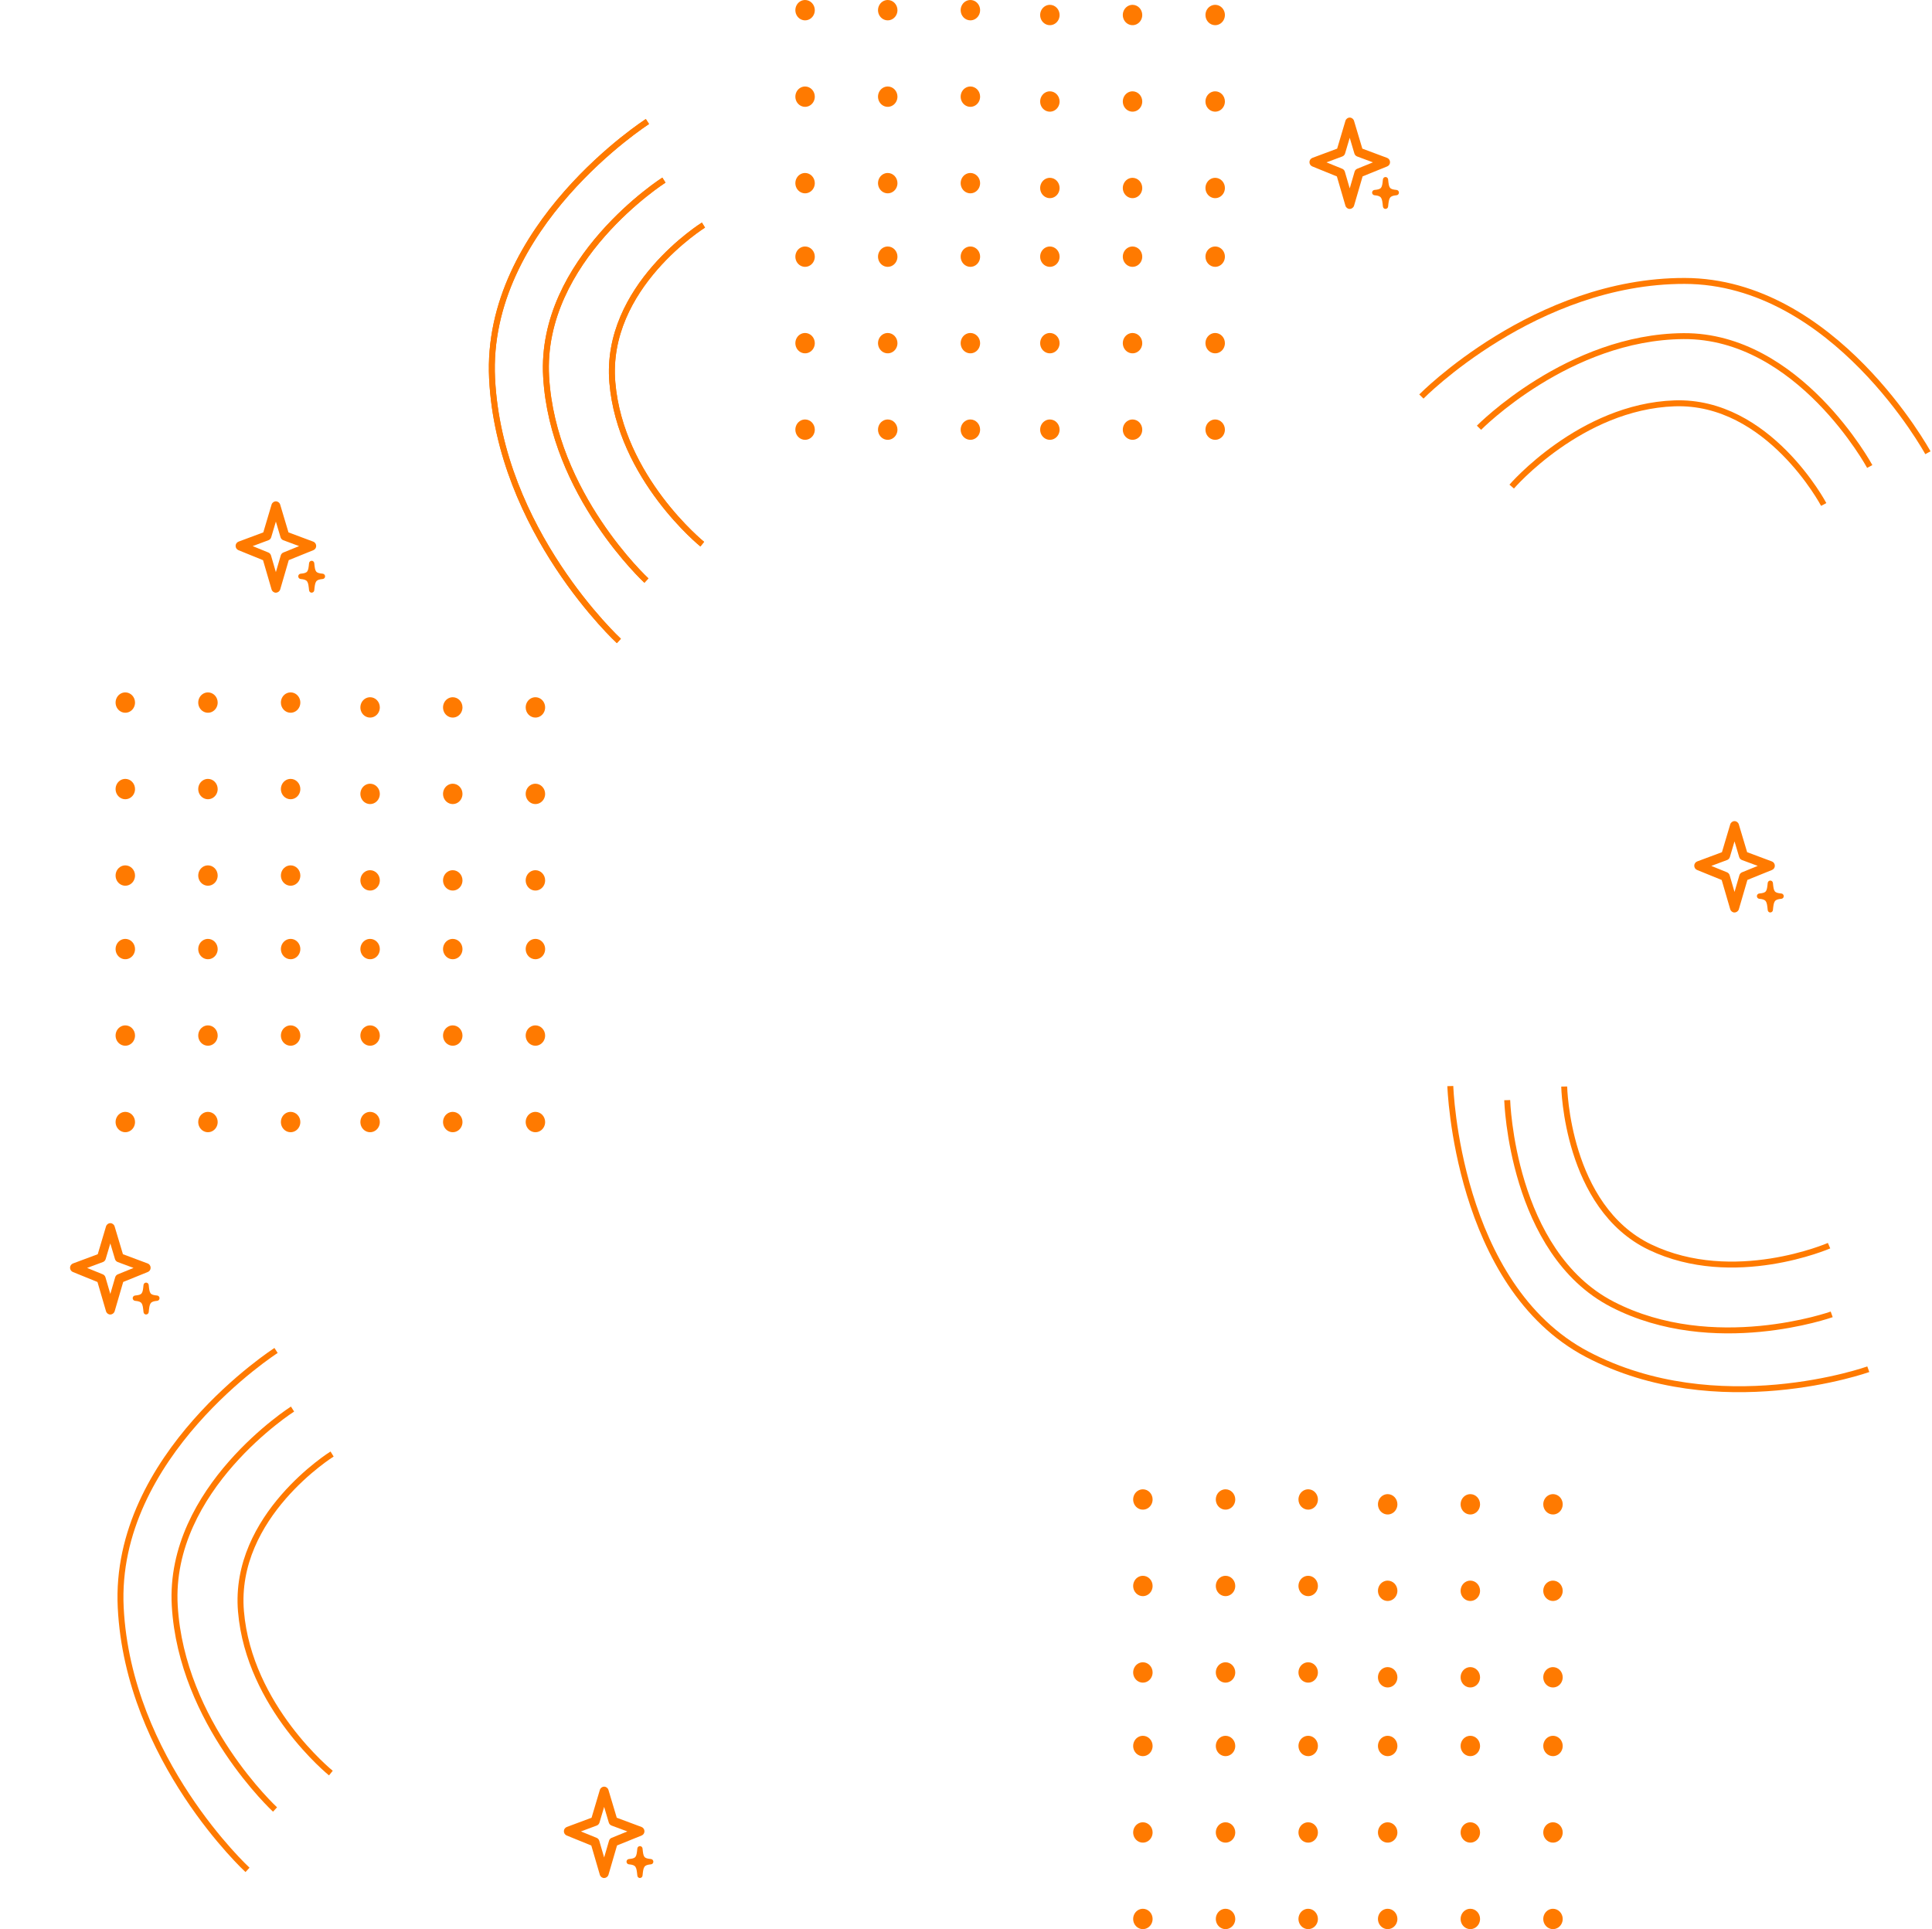 <svg width="651" height="650" viewBox="0 0 651 650" fill="none" xmlns="http://www.w3.org/2000/svg">
<path d="M274.553 3.428C274.553 4.107 274.361 4.769 274.001 5.333C273.641 5.897 273.129 6.336 272.531 6.596C271.932 6.855 271.273 6.923 270.638 6.791C270.002 6.659 269.418 6.332 268.96 5.853C268.502 5.373 268.19 4.762 268.063 4.097C267.937 3.432 268.002 2.743 268.25 2.116C268.498 1.49 268.918 0.955 269.456 0.578C269.995 0.201 270.629 1.84757e-06 271.277 1.84757e-06C272.146 1.84757e-06 272.979 0.361 273.594 1.004C274.208 1.647 274.553 2.519 274.553 3.428ZM299.127 1.84757e-06C298.479 1.84757e-06 297.846 0.201 297.307 0.578C296.768 0.955 296.348 1.49 296.1 2.116C295.852 2.743 295.787 3.432 295.914 4.097C296.04 4.762 296.352 5.373 296.81 5.853C297.268 6.332 297.852 6.659 298.488 6.791C299.123 6.923 299.782 6.855 300.381 6.596C300.98 6.336 301.491 5.897 301.851 5.333C302.211 4.769 302.404 4.107 302.404 3.428C302.404 2.519 302.058 1.647 301.444 1.004C300.829 0.361 299.996 1.84757e-06 299.127 1.84757e-06ZM326.977 6.857C327.625 6.857 328.259 6.656 328.798 6.279C329.337 5.902 329.757 5.367 330.005 4.74C330.253 4.114 330.317 3.425 330.191 2.76C330.065 2.095 329.752 1.484 329.294 1.004C328.836 0.525 328.252 0.198 327.617 0.066C326.981 -0.066 326.322 0.001 325.724 0.261C325.125 0.52 324.613 0.96 324.253 1.524C323.893 2.087 323.701 2.75 323.701 3.428C323.701 4.338 324.046 5.21 324.661 5.853C325.275 6.496 326.108 6.857 326.977 6.857ZM271.277 29.142C270.629 29.142 269.995 29.343 269.456 29.72C268.918 30.096 268.498 30.632 268.25 31.258C268.002 31.885 267.937 32.574 268.063 33.239C268.19 33.904 268.502 34.515 268.96 34.994C269.418 35.474 270.002 35.8 270.638 35.933C271.273 36.065 271.932 35.997 272.531 35.738C273.129 35.478 273.641 35.039 274.001 34.475C274.361 33.911 274.553 33.248 274.553 32.57C274.553 31.661 274.208 30.789 273.594 30.146C272.979 29.503 272.146 29.142 271.277 29.142ZM299.127 29.142C298.479 29.142 297.846 29.343 297.307 29.72C296.768 30.096 296.348 30.632 296.1 31.258C295.852 31.885 295.787 32.574 295.914 33.239C296.04 33.904 296.352 34.515 296.81 34.994C297.268 35.474 297.852 35.8 298.488 35.933C299.123 36.065 299.782 35.997 300.381 35.738C300.98 35.478 301.491 35.039 301.851 34.475C302.211 33.911 302.404 33.248 302.404 32.57C302.404 31.661 302.058 30.789 301.444 30.146C300.829 29.503 299.996 29.142 299.127 29.142ZM326.977 29.142C326.329 29.142 325.696 29.343 325.157 29.72C324.618 30.096 324.198 30.632 323.95 31.258C323.702 31.885 323.637 32.574 323.764 33.239C323.89 33.904 324.202 34.515 324.661 34.994C325.119 35.474 325.703 35.8 326.338 35.933C326.974 36.065 327.633 35.997 328.231 35.738C328.83 35.478 329.342 35.039 329.702 34.475C330.062 33.911 330.254 33.248 330.254 32.57C330.254 31.661 329.909 30.789 329.294 30.146C328.68 29.503 327.846 29.142 326.977 29.142ZM271.277 58.283C270.629 58.283 269.995 58.484 269.456 58.861C268.918 59.238 268.498 59.773 268.25 60.4C268.002 61.026 267.937 61.716 268.063 62.381C268.19 63.046 268.502 63.657 268.96 64.136C269.418 64.616 270.002 64.942 270.638 65.074C271.273 65.207 271.932 65.139 272.531 64.879C273.129 64.62 273.641 64.18 274.001 63.617C274.361 63.053 274.553 62.39 274.553 61.712C274.553 60.803 274.208 59.931 273.594 59.288C272.979 58.645 272.146 58.283 271.277 58.283ZM299.127 58.283C298.479 58.283 297.846 58.484 297.307 58.861C296.768 59.238 296.348 59.773 296.1 60.4C295.852 61.026 295.787 61.716 295.914 62.381C296.04 63.046 296.352 63.657 296.81 64.136C297.268 64.616 297.852 64.942 298.488 65.074C299.123 65.207 299.782 65.139 300.381 64.879C300.98 64.62 301.491 64.18 301.851 63.617C302.211 63.053 302.404 62.39 302.404 61.712C302.404 60.803 302.058 59.931 301.444 59.288C300.829 58.645 299.996 58.283 299.127 58.283ZM326.977 58.283C326.329 58.283 325.696 58.484 325.157 58.861C324.618 59.238 324.198 59.773 323.95 60.4C323.702 61.026 323.637 61.716 323.764 62.381C323.89 63.046 324.202 63.657 324.661 64.136C325.119 64.616 325.703 64.942 326.338 65.074C326.974 65.207 327.633 65.139 328.231 64.879C328.83 64.62 329.342 64.18 329.702 63.617C330.062 63.053 330.254 62.39 330.254 61.712C330.254 60.803 329.909 59.931 329.294 59.288C328.68 58.645 327.846 58.283 326.977 58.283Z" fill="#FF7A00"/>
<path d="M274.553 86.482C274.553 87.16 274.361 87.823 274.001 88.387C273.641 88.951 273.129 89.39 272.531 89.65C271.932 89.909 271.273 89.977 270.638 89.845C270.002 89.713 269.418 89.386 268.96 88.906C268.502 88.427 268.19 87.816 268.063 87.151C267.937 86.486 268.002 85.797 268.25 85.17C268.498 84.544 268.918 84.008 269.456 83.632C269.995 83.255 270.629 83.054 271.277 83.054C272.146 83.054 272.979 83.415 273.594 84.058C274.208 84.701 274.553 85.573 274.553 86.482ZM299.127 83.054C298.479 83.054 297.846 83.255 297.307 83.632C296.768 84.008 296.348 84.544 296.1 85.17C295.852 85.797 295.787 86.486 295.914 87.151C296.04 87.816 296.352 88.427 296.81 88.906C297.268 89.386 297.852 89.713 298.488 89.845C299.123 89.977 299.782 89.909 300.381 89.65C300.98 89.39 301.491 88.951 301.851 88.387C302.211 87.823 302.404 87.16 302.404 86.482C302.404 85.573 302.058 84.701 301.444 84.058C300.829 83.415 299.996 83.054 299.127 83.054ZM326.977 89.911C327.625 89.911 328.259 89.71 328.798 89.333C329.337 88.956 329.757 88.421 330.005 87.794C330.253 87.168 330.317 86.478 330.191 85.813C330.065 85.148 329.752 84.537 329.294 84.058C328.836 83.579 328.252 83.252 327.617 83.12C326.981 82.987 326.322 83.055 325.724 83.315C325.125 83.574 324.613 84.014 324.253 84.578C323.893 85.141 323.701 85.804 323.701 86.482C323.701 87.391 324.046 88.264 324.661 88.906C325.275 89.549 326.108 89.911 326.977 89.911ZM271.277 112.196C270.629 112.196 269.995 112.397 269.456 112.773C268.918 113.15 268.498 113.685 268.25 114.312C268.002 114.938 267.937 115.628 268.063 116.293C268.19 116.958 268.502 117.569 268.96 118.048C269.418 118.528 270.002 118.854 270.638 118.987C271.273 119.119 271.932 119.051 272.531 118.791C273.129 118.532 273.641 118.093 274.001 117.529C274.361 116.965 274.553 116.302 274.553 115.624C274.553 114.715 274.208 113.843 273.594 113.2C272.979 112.557 272.146 112.196 271.277 112.196ZM299.127 112.196C298.479 112.196 297.846 112.397 297.307 112.773C296.768 113.15 296.348 113.685 296.1 114.312C295.852 114.938 295.787 115.628 295.914 116.293C296.04 116.958 296.352 117.569 296.81 118.048C297.268 118.528 297.852 118.854 298.488 118.987C299.123 119.119 299.782 119.051 300.381 118.791C300.98 118.532 301.491 118.093 301.851 117.529C302.211 116.965 302.404 116.302 302.404 115.624C302.404 114.715 302.058 113.843 301.444 113.2C300.829 112.557 299.996 112.196 299.127 112.196ZM326.977 112.196C326.329 112.196 325.696 112.397 325.157 112.773C324.618 113.15 324.198 113.685 323.95 114.312C323.702 114.938 323.637 115.628 323.764 116.293C323.89 116.958 324.202 117.569 324.661 118.048C325.119 118.528 325.703 118.854 326.338 118.987C326.974 119.119 327.633 119.051 328.231 118.791C328.83 118.532 329.342 118.093 329.702 117.529C330.062 116.965 330.254 116.302 330.254 115.624C330.254 114.715 329.909 113.843 329.294 113.2C328.68 112.557 327.846 112.196 326.977 112.196ZM271.277 141.337C270.629 141.337 269.995 141.538 269.456 141.915C268.918 142.292 268.498 142.827 268.25 143.454C268.002 144.08 267.937 144.769 268.063 145.435C268.19 146.1 268.502 146.71 268.96 147.19C269.418 147.669 270.002 147.996 270.638 148.128C271.273 148.261 271.932 148.193 272.531 147.933C273.129 147.674 273.641 147.234 274.001 146.67C274.361 146.107 274.553 145.444 274.553 144.766C274.553 143.856 274.208 142.984 273.594 142.341C272.979 141.698 272.146 141.337 271.277 141.337ZM299.127 141.337C298.479 141.337 297.846 141.538 297.307 141.915C296.768 142.292 296.348 142.827 296.1 143.454C295.852 144.08 295.787 144.769 295.914 145.435C296.04 146.1 296.352 146.71 296.81 147.19C297.268 147.669 297.852 147.996 298.488 148.128C299.123 148.261 299.782 148.193 300.381 147.933C300.98 147.674 301.491 147.234 301.851 146.67C302.211 146.107 302.404 145.444 302.404 144.766C302.404 143.856 302.058 142.984 301.444 142.341C300.829 141.698 299.996 141.337 299.127 141.337ZM326.977 141.337C326.329 141.337 325.696 141.538 325.157 141.915C324.618 142.292 324.198 142.827 323.95 143.454C323.702 144.08 323.637 144.769 323.764 145.435C323.89 146.1 324.202 146.71 324.661 147.19C325.119 147.669 325.703 147.996 326.338 148.128C326.974 148.261 327.633 148.193 328.231 147.933C328.83 147.674 329.342 147.234 329.702 146.67C330.062 146.107 330.254 145.444 330.254 144.766C330.254 143.856 329.909 142.984 329.294 142.341C328.68 141.698 327.846 141.337 326.977 141.337Z" fill="#FF7A00"/>
<path d="M357.039 5.057C357.039 5.735 356.847 6.398 356.487 6.962C356.127 7.525 355.615 7.965 355.017 8.224C354.418 8.484 353.759 8.552 353.124 8.419C352.488 8.287 351.904 7.961 351.446 7.481C350.988 7.002 350.676 6.391 350.549 5.726C350.423 5.061 350.488 4.371 350.736 3.745C350.984 3.118 351.404 2.583 351.943 2.206C352.481 1.829 353.115 1.628 353.763 1.628C354.632 1.628 355.465 1.99 356.08 2.633C356.694 3.276 357.039 4.148 357.039 5.057ZM381.613 1.628C380.965 1.628 380.332 1.829 379.793 2.206C379.254 2.583 378.834 3.118 378.586 3.745C378.338 4.371 378.273 5.061 378.4 5.726C378.526 6.391 378.838 7.002 379.296 7.481C379.755 7.961 380.338 8.287 380.974 8.419C381.61 8.552 382.268 8.484 382.867 8.224C383.466 7.965 383.978 7.525 384.338 6.962C384.698 6.398 384.89 5.735 384.89 5.057C384.89 4.148 384.545 3.276 383.93 2.633C383.316 1.99 382.482 1.628 381.613 1.628ZM409.464 8.485C410.112 8.485 410.745 8.284 411.284 7.907C411.823 7.531 412.243 6.995 412.491 6.369C412.739 5.742 412.804 5.053 412.677 4.388C412.551 3.723 412.239 3.112 411.78 2.633C411.322 2.153 410.738 1.827 410.103 1.694C409.467 1.562 408.808 1.63 408.21 1.889C407.611 2.149 407.099 2.588 406.739 3.152C406.379 3.716 406.187 4.379 406.187 5.057C406.187 5.966 406.532 6.838 407.147 7.481C407.761 8.124 408.595 8.485 409.464 8.485ZM353.763 30.77C353.115 30.77 352.481 30.971 351.943 31.348C351.404 31.725 350.984 32.26 350.736 32.886C350.488 33.513 350.423 34.202 350.549 34.867C350.676 35.532 350.988 36.143 351.446 36.623C351.904 37.102 352.488 37.429 353.124 37.561C353.759 37.693 354.418 37.626 355.017 37.366C355.615 37.106 356.127 36.667 356.487 36.103C356.847 35.539 357.039 34.877 357.039 34.199C357.039 33.289 356.694 32.417 356.08 31.774C355.465 31.131 354.632 30.77 353.763 30.77ZM381.613 30.77C380.965 30.77 380.332 30.971 379.793 31.348C379.254 31.725 378.834 32.26 378.586 32.886C378.338 33.513 378.273 34.202 378.4 34.867C378.526 35.532 378.838 36.143 379.296 36.623C379.755 37.102 380.338 37.429 380.974 37.561C381.61 37.693 382.268 37.626 382.867 37.366C383.466 37.106 383.978 36.667 384.338 36.103C384.698 35.539 384.89 34.877 384.89 34.199C384.89 33.289 384.545 32.417 383.93 31.774C383.316 31.131 382.482 30.77 381.613 30.77ZM409.464 30.77C408.816 30.77 408.182 30.971 407.643 31.348C407.104 31.725 406.684 32.26 406.436 32.886C406.188 33.513 406.124 34.202 406.25 34.867C406.376 35.532 406.688 36.143 407.147 36.623C407.605 37.102 408.189 37.429 408.824 37.561C409.46 37.693 410.119 37.626 410.717 37.366C411.316 37.106 411.828 36.667 412.188 36.103C412.548 35.539 412.74 34.877 412.74 34.199C412.74 33.289 412.395 32.417 411.78 31.774C411.166 31.131 410.333 30.77 409.464 30.77ZM353.763 59.912C353.115 59.912 352.481 60.113 351.943 60.49C351.404 60.866 350.984 61.402 350.736 62.028C350.488 62.655 350.423 63.344 350.549 64.009C350.676 64.674 350.988 65.285 351.446 65.764C351.904 66.244 352.488 66.57 353.124 66.703C353.759 66.835 354.418 66.767 355.017 66.508C355.615 66.248 356.127 65.809 356.487 65.245C356.847 64.681 357.039 64.018 357.039 63.34C357.039 62.431 356.694 61.559 356.08 60.916C355.465 60.273 354.632 59.912 353.763 59.912ZM381.613 59.912C380.965 59.912 380.332 60.113 379.793 60.49C379.254 60.866 378.834 61.402 378.586 62.028C378.338 62.655 378.273 63.344 378.4 64.009C378.526 64.674 378.838 65.285 379.296 65.764C379.755 66.244 380.338 66.57 380.974 66.703C381.61 66.835 382.268 66.767 382.867 66.508C383.466 66.248 383.978 65.809 384.338 65.245C384.698 64.681 384.89 64.018 384.89 63.34C384.89 62.431 384.545 61.559 383.93 60.916C383.316 60.273 382.482 59.912 381.613 59.912ZM409.464 59.912C408.816 59.912 408.182 60.113 407.643 60.49C407.104 60.866 406.684 61.402 406.436 62.028C406.188 62.655 406.124 63.344 406.25 64.009C406.376 64.674 406.688 65.285 407.147 65.764C407.605 66.244 408.189 66.57 408.824 66.703C409.46 66.835 410.119 66.767 410.717 66.508C411.316 66.248 411.828 65.809 412.188 65.245C412.548 64.681 412.74 64.018 412.74 63.34C412.74 62.431 412.395 61.559 411.78 60.916C411.166 60.273 410.333 59.912 409.464 59.912Z" fill="#FF7A00"/>
<path d="M357.039 86.482C357.039 87.16 356.847 87.823 356.487 88.387C356.127 88.951 355.615 89.39 355.017 89.65C354.418 89.909 353.759 89.977 353.124 89.845C352.488 89.713 351.904 89.386 351.446 88.906C350.988 88.427 350.676 87.816 350.549 87.151C350.423 86.486 350.488 85.797 350.736 85.17C350.984 84.544 351.404 84.008 351.943 83.632C352.481 83.255 353.115 83.054 353.763 83.054C354.632 83.054 355.465 83.415 356.08 84.058C356.694 84.701 357.039 85.573 357.039 86.482ZM381.613 83.054C380.965 83.054 380.332 83.255 379.793 83.632C379.254 84.008 378.834 84.544 378.586 85.17C378.338 85.797 378.273 86.486 378.4 87.151C378.526 87.816 378.838 88.427 379.296 88.906C379.755 89.386 380.338 89.713 380.974 89.845C381.61 89.977 382.268 89.909 382.867 89.65C383.466 89.39 383.978 88.951 384.338 88.387C384.698 87.823 384.89 87.16 384.89 86.482C384.89 85.573 384.545 84.701 383.93 84.058C383.316 83.415 382.482 83.054 381.613 83.054ZM409.464 89.911C410.112 89.911 410.745 89.71 411.284 89.333C411.823 88.956 412.243 88.421 412.491 87.794C412.739 87.168 412.804 86.478 412.677 85.813C412.551 85.148 412.239 84.537 411.78 84.058C411.322 83.579 410.738 83.252 410.103 83.12C409.467 82.987 408.808 83.055 408.21 83.315C407.611 83.574 407.099 84.014 406.739 84.578C406.379 85.141 406.187 85.804 406.187 86.482C406.187 87.391 406.532 88.264 407.147 88.906C407.761 89.549 408.595 89.911 409.464 89.911ZM353.763 112.196C353.115 112.196 352.481 112.397 351.943 112.773C351.404 113.15 350.984 113.685 350.736 114.312C350.488 114.938 350.423 115.628 350.549 116.293C350.676 116.958 350.988 117.569 351.446 118.048C351.904 118.528 352.488 118.854 353.124 118.987C353.759 119.119 354.418 119.051 355.017 118.791C355.615 118.532 356.127 118.093 356.487 117.529C356.847 116.965 357.039 116.302 357.039 115.624C357.039 114.715 356.694 113.843 356.08 113.2C355.465 112.557 354.632 112.196 353.763 112.196ZM381.613 112.196C380.965 112.196 380.332 112.397 379.793 112.773C379.254 113.15 378.834 113.685 378.586 114.312C378.338 114.938 378.273 115.628 378.4 116.293C378.526 116.958 378.838 117.569 379.296 118.048C379.755 118.528 380.338 118.854 380.974 118.987C381.61 119.119 382.268 119.051 382.867 118.791C383.466 118.532 383.978 118.093 384.338 117.529C384.698 116.965 384.89 116.302 384.89 115.624C384.89 114.715 384.545 113.843 383.93 113.2C383.316 112.557 382.482 112.196 381.613 112.196ZM409.464 112.196C408.816 112.196 408.182 112.397 407.643 112.773C407.104 113.15 406.684 113.685 406.436 114.312C406.188 114.938 406.124 115.628 406.25 116.293C406.376 116.958 406.688 117.569 407.147 118.048C407.605 118.528 408.189 118.854 408.824 118.987C409.46 119.119 410.119 119.051 410.717 118.791C411.316 118.532 411.828 118.093 412.188 117.529C412.548 116.965 412.74 116.302 412.74 115.624C412.74 114.715 412.395 113.843 411.78 113.2C411.166 112.557 410.333 112.196 409.464 112.196ZM353.763 141.337C353.115 141.337 352.481 141.538 351.943 141.915C351.404 142.292 350.984 142.827 350.736 143.454C350.488 144.08 350.423 144.769 350.549 145.435C350.676 146.1 350.988 146.71 351.446 147.19C351.904 147.669 352.488 147.996 353.124 148.128C353.759 148.261 354.418 148.193 355.017 147.933C355.615 147.674 356.127 147.234 356.487 146.67C356.847 146.107 357.039 145.444 357.039 144.766C357.039 143.856 356.694 142.984 356.08 142.341C355.465 141.698 354.632 141.337 353.763 141.337ZM381.613 141.337C380.965 141.337 380.332 141.538 379.793 141.915C379.254 142.292 378.834 142.827 378.586 143.454C378.338 144.08 378.273 144.769 378.4 145.435C378.526 146.1 378.838 146.71 379.296 147.19C379.755 147.669 380.338 147.996 380.974 148.128C381.61 148.261 382.268 148.193 382.867 147.933C383.466 147.674 383.978 147.234 384.338 146.67C384.698 146.107 384.89 145.444 384.89 144.766C384.89 143.856 384.545 142.984 383.93 142.341C383.316 141.698 382.482 141.337 381.613 141.337ZM409.464 141.337C408.816 141.337 408.182 141.538 407.643 141.915C407.104 142.292 406.684 142.827 406.436 143.454C406.188 144.08 406.124 144.769 406.25 145.435C406.376 146.1 406.688 146.71 407.147 147.19C407.605 147.669 408.189 147.996 408.824 148.128C409.46 148.261 410.119 148.193 410.717 147.933C411.316 147.674 411.828 147.234 412.188 146.67C412.548 146.107 412.74 145.444 412.74 144.766C412.74 143.856 412.395 142.984 411.78 142.341C411.166 141.698 410.333 141.337 409.464 141.337Z" fill="#FF7A00"/>
<path d="M208.535 215.96C208.535 215.96 168.373 178.936 165.812 127.554C163.252 76.171 218.158 40.953 218.158 40.953" stroke="#FF7A00" stroke-width="2"/>
<path d="M217.811 195.618C217.811 195.618 186.303 166.512 184.022 126.971C181.741 87.43 223.71 60.689 223.71 60.689" stroke="#FF7A00" stroke-width="2"/>
<path d="M236.628 183.347C236.628 183.347 209.059 161.113 206.334 128.875C203.608 96.636 237.036 75.84 237.036 75.84" stroke="#FF7A00" stroke-width="2"/>
<path d="M208.535 215.96C208.535 215.96 168.373 178.936 165.812 127.554C163.252 76.171 218.158 40.953 218.158 40.953" stroke="#FF7A00" stroke-width="2"/>
<path d="M217.811 195.618C217.811 195.618 186.303 166.512 184.022 126.971C181.741 87.43 223.71 60.689 223.71 60.689" stroke="#FF7A00" stroke-width="2"/>
<path d="M236.628 183.347C236.628 183.347 209.059 161.113 206.334 128.875C203.608 96.636 237.036 75.84 237.036 75.84" stroke="#FF7A00" stroke-width="2"/>
<path d="M629.534 461.351C629.534 461.351 578.838 479.443 534.819 456.317C490.801 433.191 488.693 365.943 488.693 365.943" stroke="#FF7A00" stroke-width="2"/>
<path d="M617.203 442.861C617.203 442.861 577.382 457.026 543.354 439.511C509.326 421.996 507.864 370.683 507.864 370.683" stroke="#FF7A00" stroke-width="2"/>
<path d="M616.314 419.716C616.314 419.716 584.161 433.71 555.989 420.215C527.817 406.721 527.07 366.099 527.07 366.099" stroke="#FF7A00" stroke-width="2"/>
<path d="M478.944 133.604C478.944 133.604 517.253 94.586 567.644 94.656C618.036 94.726 649.618 152.546 649.618 152.546" stroke="#FF7A00" stroke-width="2"/>
<path d="M498.358 144.123C498.358 144.123 528.47 113.516 567.264 113.253C606.058 112.991 630.024 157.177 630.024 157.177" stroke="#FF7A00" stroke-width="2"/>
<path d="M509.378 163.949C509.378 163.949 532.563 137 564.238 135.903C595.913 134.806 614.51 169.974 614.51 169.974" stroke="#FF7A00" stroke-width="2"/>
<path d="M83.398 630.037C83.398 630.037 43.236 593.014 40.675 541.631C38.115 490.248 93.021 455.03 93.021 455.03" stroke="#FF7A00" stroke-width="2"/>
<path d="M92.674 609.695C92.674 609.695 61.166 580.589 58.885 541.049C56.604 501.508 98.573 474.767 98.573 474.767" stroke="#FF7A00" stroke-width="2"/>
<path d="M111.491 597.425C111.491 597.425 83.923 575.191 81.197 542.953C78.471 510.714 111.899 489.918 111.899 489.918" stroke="#FF7A00" stroke-width="2"/>
<path d="M92.957 199.706C92.293 199.706 91.705 199.259 91.509 198.613L88.63 188.746L80.337 185.375C79.764 185.144 79.388 184.574 79.388 183.928C79.388 183.281 79.795 182.727 80.383 182.496L88.72 179.387L91.509 170.012C91.705 169.366 92.293 168.919 92.957 168.919C93.62 168.919 94.208 169.366 94.404 170.012L97.208 179.387L105.546 182.496C106.134 182.712 106.526 183.281 106.541 183.928C106.556 184.574 106.164 185.144 105.591 185.375L97.299 188.73L94.419 198.597C94.223 199.244 93.635 199.69 92.972 199.69L92.957 199.706ZM85.132 184.005L90.424 186.16C90.846 186.329 91.178 186.698 91.313 187.145L92.957 192.779L94.6 187.145C94.736 186.698 95.052 186.329 95.49 186.16L100.781 184.005L95.444 182.019C95.007 181.849 94.66 181.48 94.525 181.018L92.957 175.738L91.389 181.018C91.253 181.48 90.906 181.849 90.469 182.019L85.132 184.005ZM105.018 199.706C104.566 199.706 104.189 199.352 104.144 198.89C103.842 195.888 103.721 195.319 101.294 195.088C101.076 195.067 100.874 194.964 100.726 194.799C100.578 194.634 100.496 194.418 100.495 194.195C100.495 193.733 100.842 193.348 101.294 193.302C103.721 193.071 103.857 192.686 104.144 189.731C104.171 189.514 104.276 189.315 104.436 189.171C104.597 189.027 104.804 188.948 105.018 188.948C105.232 188.948 105.439 189.027 105.6 189.171C105.76 189.315 105.865 189.514 105.892 189.731C106.179 192.686 106.315 193.071 108.742 193.302C109.194 193.348 109.541 193.733 109.541 194.195C109.541 194.657 109.209 195.041 108.757 195.088C106.33 195.319 106.194 195.888 105.892 198.89C105.847 199.352 105.47 199.69 105.018 199.69V199.706Z" fill="#FF7A00"/>
<path d="M37.173 442.918C36.509 442.918 35.921 442.472 35.725 441.825L32.846 431.958L24.553 428.587C23.981 428.356 23.604 427.787 23.604 427.14C23.604 426.494 24.011 425.94 24.599 425.709L32.936 422.599L35.725 413.225C35.921 412.578 36.509 412.132 37.173 412.132C37.836 412.132 38.424 412.578 38.62 413.225L41.424 422.599L49.762 425.709C50.35 425.924 50.742 426.494 50.757 427.14C50.772 427.787 50.38 428.356 49.807 428.587L41.515 431.943L38.635 441.81C38.439 442.456 37.851 442.903 37.188 442.903L37.173 442.918ZM29.348 427.217L34.64 429.372C35.062 429.542 35.394 429.911 35.529 430.357L37.173 435.991L38.816 430.357C38.952 429.911 39.268 429.542 39.706 429.372L44.998 427.217L39.66 425.231C39.223 425.062 38.876 424.693 38.741 424.231L37.173 418.951L35.605 424.231C35.469 424.693 35.122 425.062 34.685 425.231L29.348 427.217ZM49.234 442.918C48.782 442.918 48.405 442.564 48.36 442.102C48.058 439.101 47.938 438.531 45.51 438.3C45.292 438.279 45.09 438.176 44.942 438.011C44.794 437.846 44.712 437.631 44.711 437.408C44.711 436.946 45.058 436.561 45.51 436.515C47.938 436.284 48.073 435.899 48.36 432.943C48.388 432.727 48.492 432.528 48.653 432.384C48.813 432.24 49.02 432.16 49.234 432.16C49.448 432.16 49.655 432.24 49.816 432.384C49.977 432.528 50.081 432.727 50.109 432.943C50.395 435.899 50.531 436.284 52.958 436.515C53.41 436.561 53.757 436.946 53.757 437.408C53.757 437.869 53.425 438.254 52.973 438.3C50.546 438.531 50.41 439.101 50.109 442.102C50.063 442.564 49.686 442.903 49.234 442.903V442.918Z" fill="#FF7A00"/>
<path d="M203.569 632.786C202.906 632.786 202.318 632.34 202.122 631.694L199.242 621.826L190.95 618.455C190.377 618.224 190 617.655 190 617.008C190 616.362 190.407 615.808 190.995 615.577L199.332 612.467L202.122 603.093C202.318 602.446 202.906 602 203.569 602C204.232 602 204.82 602.446 205.016 603.093L207.821 612.467L216.158 615.577C216.746 615.792 217.138 616.362 217.153 617.008C217.168 617.655 216.776 618.224 216.203 618.455L207.911 621.811L205.031 631.678C204.835 632.325 204.248 632.771 203.584 632.771L203.569 632.786ZM195.744 617.085L201.036 619.24C201.458 619.41 201.79 619.779 201.926 620.226L203.569 625.859L205.212 620.226C205.348 619.779 205.665 619.41 206.102 619.24L211.394 617.085L206.057 615.1C205.619 614.93 205.273 614.561 205.137 614.099L203.569 608.819L202.001 614.099C201.865 614.561 201.519 614.93 201.081 615.1L195.744 617.085ZM215.63 632.786C215.178 632.786 214.801 632.432 214.756 631.971C214.454 628.969 214.334 628.399 211.906 628.168C211.689 628.147 211.486 628.044 211.338 627.879C211.191 627.714 211.108 627.499 211.107 627.276C211.107 626.814 211.454 626.429 211.906 626.383C214.334 626.152 214.47 625.767 214.756 622.812C214.784 622.595 214.888 622.396 215.049 622.252C215.21 622.108 215.416 622.029 215.63 622.029C215.844 622.029 216.051 622.108 216.212 622.252C216.373 622.396 216.477 622.595 216.505 622.812C216.791 625.767 216.927 626.152 219.354 626.383C219.807 626.429 220.153 626.814 220.153 627.276C220.153 627.737 219.822 628.122 219.369 628.168C216.942 628.399 216.806 628.969 216.505 631.971C216.46 632.432 216.083 632.771 215.63 632.771V632.786Z" fill="#FF7A00"/>
<path d="M584.458 307.458C583.794 307.458 583.207 307.012 583.011 306.365L580.131 296.498L571.839 293.127C571.266 292.896 570.889 292.327 570.889 291.68C570.889 291.034 571.296 290.48 571.884 290.249L580.221 287.139L583.011 277.765C583.207 277.118 583.794 276.672 584.458 276.672C585.121 276.672 585.709 277.118 585.905 277.765L588.71 287.139L597.047 290.249C597.635 290.464 598.027 291.034 598.042 291.68C598.057 292.327 597.665 292.896 597.092 293.127L588.8 296.483L585.92 306.35C585.724 306.997 585.136 307.443 584.473 307.443L584.458 307.458ZM576.633 291.757L581.925 293.912C582.347 294.082 582.679 294.451 582.815 294.897L584.458 300.531L586.101 294.897C586.237 294.451 586.554 294.082 586.991 293.912L592.283 291.757L586.946 289.772C586.508 289.602 586.162 289.233 586.026 288.771L584.458 283.491L582.89 288.771C582.754 289.233 582.407 289.602 581.97 289.772L576.633 291.757ZM596.519 307.458C596.067 307.458 595.69 307.104 595.645 306.642C595.343 303.641 595.223 303.071 592.795 302.84C592.577 302.819 592.375 302.716 592.227 302.551C592.079 302.386 591.997 302.171 591.996 301.948C591.996 301.486 592.343 301.101 592.795 301.055C595.223 300.824 595.358 300.439 595.645 297.484C595.673 297.267 595.777 297.068 595.938 296.924C596.099 296.78 596.305 296.7 596.519 296.7C596.733 296.7 596.94 296.78 597.101 296.924C597.262 297.068 597.366 297.267 597.394 297.484C597.68 300.439 597.816 300.824 600.243 301.055C600.696 301.101 601.042 301.486 601.042 301.948C601.042 302.409 600.711 302.794 600.258 302.84C597.831 303.071 597.695 303.641 597.394 306.642C597.348 307.104 596.972 307.443 596.519 307.443V307.458Z" fill="#FF7A00"/>
<path d="M454.798 70.403C454.135 70.403 453.547 69.956 453.351 69.31L450.471 59.443L442.179 56.072C441.606 55.841 441.229 55.271 441.229 54.625C441.229 53.978 441.636 53.424 442.224 53.193L450.561 50.084L453.351 40.709C453.547 40.063 454.135 39.616 454.798 39.616C455.461 39.616 456.049 40.063 456.245 40.709L459.05 50.084L467.387 53.193C467.975 53.408 468.367 53.978 468.382 54.625C468.397 55.271 468.005 55.841 467.432 56.072L459.14 59.427L456.26 69.294C456.064 69.941 455.476 70.387 454.813 70.387L454.798 70.403ZM446.973 54.702L452.265 56.857C452.687 57.026 453.019 57.395 453.155 57.842L454.798 63.476L456.441 57.842C456.577 57.395 456.894 57.026 457.331 56.857L462.623 54.702L457.286 52.716C456.848 52.547 456.502 52.177 456.366 51.715L454.798 46.435L453.23 51.715C453.094 52.177 452.748 52.547 452.31 52.716L446.973 54.702ZM466.859 70.403C466.407 70.403 466.03 70.049 465.985 69.587C465.683 66.585 465.563 66.016 463.135 65.785C462.917 65.764 462.715 65.661 462.567 65.496C462.42 65.331 462.337 65.115 462.336 64.892C462.336 64.43 462.683 64.045 463.135 63.999C465.563 63.768 465.698 63.383 465.985 60.428C466.013 60.211 466.117 60.012 466.278 59.868C466.439 59.724 466.645 59.645 466.859 59.645C467.073 59.645 467.28 59.724 467.441 59.868C467.602 60.012 467.706 60.211 467.734 60.428C468.02 63.383 468.156 63.768 470.583 63.999C471.036 64.045 471.382 64.43 471.382 64.892C471.382 65.354 471.051 65.739 470.598 65.785C468.171 66.016 468.035 66.585 467.734 69.587C467.689 70.049 467.312 70.387 466.859 70.387V70.403Z" fill="#FF7A00"/>
<path d="M388.378 505.234C388.378 505.912 388.186 506.575 387.826 507.139C387.466 507.703 386.954 508.142 386.355 508.402C385.756 508.661 385.098 508.729 384.462 508.597C383.826 508.465 383.243 508.138 382.784 507.659C382.326 507.179 382.014 506.568 381.888 505.903C381.761 505.238 381.826 504.549 382.074 503.922C382.322 503.296 382.742 502.76 383.281 502.384C383.82 502.007 384.453 501.806 385.101 501.806C385.97 501.806 386.804 502.167 387.418 502.81C388.033 503.453 388.378 504.325 388.378 505.234ZM412.952 501.806C412.304 501.806 411.67 502.007 411.131 502.384C410.592 502.76 410.172 503.296 409.924 503.922C409.676 504.549 409.612 505.238 409.738 505.903C409.864 506.568 410.176 507.179 410.635 507.659C411.093 508.138 411.677 508.465 412.312 508.597C412.948 508.729 413.607 508.661 414.205 508.402C414.804 508.142 415.316 507.703 415.676 507.139C416.036 506.575 416.228 505.912 416.228 505.234C416.228 504.325 415.883 503.453 415.268 502.81C414.654 502.167 413.821 501.806 412.952 501.806ZM440.802 508.663C441.45 508.663 442.083 508.462 442.622 508.085C443.161 507.708 443.581 507.173 443.829 506.546C444.077 505.92 444.142 505.231 444.015 504.565C443.889 503.9 443.577 503.29 443.119 502.81C442.66 502.331 442.077 502.004 441.441 501.872C440.806 501.739 440.147 501.807 439.548 502.067C438.949 502.326 438.438 502.766 438.078 503.33C437.718 503.893 437.525 504.556 437.525 505.234C437.525 506.144 437.871 507.016 438.485 507.659C439.1 508.302 439.933 508.663 440.802 508.663ZM385.101 530.948C384.453 530.948 383.82 531.149 383.281 531.525C382.742 531.902 382.322 532.438 382.074 533.064C381.826 533.691 381.761 534.38 381.888 535.045C382.014 535.71 382.326 536.321 382.784 536.8C383.243 537.28 383.826 537.606 384.462 537.739C385.098 537.871 385.756 537.803 386.355 537.544C386.954 537.284 387.466 536.845 387.826 536.281C388.186 535.717 388.378 535.054 388.378 534.376C388.378 533.467 388.033 532.595 387.418 531.952C386.804 531.309 385.97 530.948 385.101 530.948ZM412.952 530.948C412.304 530.948 411.67 531.149 411.131 531.525C410.592 531.902 410.172 532.438 409.924 533.064C409.676 533.691 409.612 534.38 409.738 535.045C409.864 535.71 410.176 536.321 410.635 536.8C411.093 537.28 411.677 537.606 412.312 537.739C412.948 537.871 413.607 537.803 414.205 537.544C414.804 537.284 415.316 536.845 415.676 536.281C416.036 535.717 416.228 535.054 416.228 534.376C416.228 533.467 415.883 532.595 415.268 531.952C414.654 531.309 413.821 530.948 412.952 530.948ZM440.802 530.948C440.154 530.948 439.52 531.149 438.982 531.525C438.443 531.902 438.023 532.438 437.775 533.064C437.527 533.691 437.462 534.38 437.588 535.045C437.715 535.71 438.027 536.321 438.485 536.8C438.943 537.28 439.527 537.606 440.163 537.739C440.798 537.871 441.457 537.803 442.056 537.544C442.654 537.284 443.166 536.845 443.526 536.281C443.886 535.717 444.078 535.054 444.078 534.376C444.078 533.467 443.733 532.595 443.119 531.952C442.504 531.309 441.671 530.948 440.802 530.948ZM385.101 560.089C384.453 560.089 383.82 560.29 383.281 560.667C382.742 561.044 382.322 561.579 382.074 562.206C381.826 562.832 381.761 563.522 381.888 564.187C382.014 564.852 382.326 565.463 382.784 565.942C383.243 566.421 383.826 566.748 384.462 566.88C385.098 567.013 385.756 566.945 386.355 566.685C386.954 566.426 387.466 565.986 387.826 565.422C388.186 564.859 388.378 564.196 388.378 563.518C388.378 562.608 388.033 561.736 387.418 561.093C386.804 560.451 385.97 560.089 385.101 560.089ZM412.952 560.089C412.304 560.089 411.67 560.29 411.131 560.667C410.592 561.044 410.172 561.579 409.924 562.206C409.676 562.832 409.612 563.522 409.738 564.187C409.864 564.852 410.176 565.463 410.635 565.942C411.093 566.421 411.677 566.748 412.312 566.88C412.948 567.013 413.607 566.945 414.205 566.685C414.804 566.426 415.316 565.986 415.676 565.422C416.036 564.859 416.228 564.196 416.228 563.518C416.228 562.608 415.883 561.736 415.268 561.093C414.654 560.451 413.821 560.089 412.952 560.089ZM440.802 560.089C440.154 560.089 439.52 560.29 438.982 560.667C438.443 561.044 438.023 561.579 437.775 562.206C437.527 562.832 437.462 563.522 437.588 564.187C437.715 564.852 438.027 565.463 438.485 565.942C438.943 566.421 439.527 566.748 440.163 566.88C440.798 567.013 441.457 566.945 442.056 566.685C442.654 566.426 443.166 565.986 443.526 565.422C443.886 564.859 444.078 564.196 444.078 563.518C444.078 562.608 443.733 561.736 443.119 561.093C442.504 560.451 441.671 560.089 440.802 560.089Z" fill="#FF7A00"/>
<path d="M388.378 588.288C388.378 588.966 388.186 589.629 387.826 590.193C387.466 590.757 386.954 591.196 386.355 591.456C385.756 591.715 385.098 591.783 384.462 591.651C383.826 591.519 383.243 591.192 382.784 590.713C382.326 590.233 382.014 589.622 381.888 588.957C381.761 588.292 381.826 587.603 382.074 586.976C382.322 586.35 382.742 585.814 383.281 585.438C383.82 585.061 384.453 584.86 385.101 584.86C385.97 584.86 386.804 585.221 387.418 585.864C388.033 586.507 388.378 587.379 388.378 588.288ZM412.952 584.86C412.304 584.86 411.67 585.061 411.131 585.438C410.592 585.814 410.172 586.35 409.924 586.976C409.676 587.603 409.612 588.292 409.738 588.957C409.864 589.622 410.176 590.233 410.635 590.713C411.093 591.192 411.677 591.519 412.312 591.651C412.948 591.783 413.607 591.715 414.205 591.456C414.804 591.196 415.316 590.757 415.676 590.193C416.036 589.629 416.228 588.966 416.228 588.288C416.228 587.379 415.883 586.507 415.268 585.864C414.654 585.221 413.821 584.86 412.952 584.86ZM440.802 591.717C441.45 591.717 442.083 591.516 442.622 591.139C443.161 590.762 443.581 590.227 443.829 589.6C444.077 588.974 444.142 588.284 444.015 587.619C443.889 586.954 443.577 586.344 443.119 585.864C442.66 585.385 442.077 585.058 441.441 584.926C440.806 584.793 440.147 584.861 439.548 585.121C438.949 585.38 438.438 585.82 438.078 586.384C437.718 586.947 437.525 587.61 437.525 588.288C437.525 589.198 437.871 590.07 438.485 590.713C439.1 591.356 439.933 591.717 440.802 591.717ZM385.101 614.002C384.453 614.002 383.82 614.203 383.281 614.579C382.742 614.956 382.322 615.492 382.074 616.118C381.826 616.744 381.761 617.434 381.888 618.099C382.014 618.764 382.326 619.375 382.784 619.854C383.243 620.334 383.826 620.66 384.462 620.793C385.098 620.925 385.756 620.857 386.355 620.597C386.954 620.338 387.466 619.899 387.826 619.335C388.186 618.771 388.378 618.108 388.378 617.43C388.378 616.521 388.033 615.649 387.418 615.006C386.804 614.363 385.97 614.002 385.101 614.002ZM412.952 614.002C412.304 614.002 411.67 614.203 411.131 614.579C410.592 614.956 410.172 615.492 409.924 616.118C409.676 616.744 409.612 617.434 409.738 618.099C409.864 618.764 410.176 619.375 410.635 619.854C411.093 620.334 411.677 620.66 412.312 620.793C412.948 620.925 413.607 620.857 414.205 620.597C414.804 620.338 415.316 619.899 415.676 619.335C416.036 618.771 416.228 618.108 416.228 617.43C416.228 616.521 415.883 615.649 415.268 615.006C414.654 614.363 413.821 614.002 412.952 614.002ZM440.802 614.002C440.154 614.002 439.52 614.203 438.982 614.579C438.443 614.956 438.023 615.492 437.775 616.118C437.527 616.744 437.462 617.434 437.588 618.099C437.715 618.764 438.027 619.375 438.485 619.854C438.943 620.334 439.527 620.66 440.163 620.793C440.798 620.925 441.457 620.857 442.056 620.597C442.654 620.338 443.166 619.899 443.526 619.335C443.886 618.771 444.078 618.108 444.078 617.43C444.078 616.521 443.733 615.649 443.119 615.006C442.504 614.363 441.671 614.002 440.802 614.002ZM385.101 643.143C384.453 643.143 383.82 643.344 383.281 643.721C382.742 644.098 382.322 644.633 382.074 645.26C381.826 645.886 381.761 646.576 381.888 647.241C382.014 647.906 382.326 648.516 382.784 648.996C383.243 649.475 383.826 649.802 384.462 649.934C385.098 650.067 385.756 649.999 386.355 649.739C386.954 649.48 387.466 649.04 387.826 648.476C388.186 647.913 388.378 647.25 388.378 646.572C388.378 645.662 388.033 644.79 387.418 644.147C386.804 643.504 385.97 643.143 385.101 643.143ZM412.952 643.143C412.304 643.143 411.67 643.344 411.131 643.721C410.592 644.098 410.172 644.633 409.924 645.26C409.676 645.886 409.612 646.576 409.738 647.241C409.864 647.906 410.176 648.516 410.635 648.996C411.093 649.475 411.677 649.802 412.312 649.934C412.948 650.067 413.607 649.999 414.205 649.739C414.804 649.48 415.316 649.04 415.676 648.476C416.036 647.913 416.228 647.25 416.228 646.572C416.228 645.662 415.883 644.79 415.268 644.147C414.654 643.504 413.821 643.143 412.952 643.143ZM440.802 643.143C440.154 643.143 439.52 643.344 438.982 643.721C438.443 644.098 438.023 644.633 437.775 645.26C437.527 645.886 437.462 646.576 437.588 647.241C437.715 647.906 438.027 648.516 438.485 648.996C438.943 649.475 439.527 649.802 440.163 649.934C440.798 650.067 441.457 649.999 442.056 649.739C442.654 649.48 443.166 649.04 443.526 648.476C443.886 647.913 444.078 647.25 444.078 646.572C444.078 645.662 443.733 644.79 443.119 644.147C442.504 643.504 441.671 643.143 440.802 643.143Z" fill="#FF7A00"/>
<path d="M470.864 506.863C470.864 507.541 470.672 508.204 470.312 508.768C469.952 509.331 469.44 509.771 468.841 510.03C468.243 510.29 467.584 510.358 466.948 510.225C466.313 510.093 465.729 509.767 465.271 509.287C464.812 508.808 464.5 508.197 464.374 507.532C464.247 506.867 464.312 506.177 464.56 505.551C464.808 504.924 465.228 504.389 465.767 504.012C466.306 503.635 466.939 503.434 467.587 503.434C468.456 503.434 469.29 503.796 469.904 504.438C470.519 505.081 470.864 505.953 470.864 506.863ZM495.438 503.434C494.79 503.434 494.156 503.635 493.617 504.012C493.079 504.389 492.659 504.924 492.411 505.551C492.163 506.177 492.098 506.867 492.224 507.532C492.351 508.197 492.663 508.808 493.121 509.287C493.579 509.767 494.163 510.093 494.798 510.225C495.434 510.358 496.093 510.29 496.692 510.03C497.29 509.771 497.802 509.331 498.162 508.768C498.522 508.204 498.714 507.541 498.714 506.863C498.714 505.953 498.369 505.081 497.755 504.438C497.14 503.796 496.307 503.434 495.438 503.434ZM523.288 510.291C523.936 510.291 524.57 510.09 525.108 509.713C525.647 509.337 526.067 508.801 526.315 508.175C526.563 507.548 526.628 506.859 526.502 506.194C526.375 505.529 526.063 504.918 525.605 504.438C525.147 503.959 524.563 503.632 523.927 503.5C523.292 503.368 522.633 503.436 522.034 503.695C521.435 503.955 520.924 504.394 520.564 504.958C520.204 505.522 520.011 506.185 520.011 506.863C520.011 507.772 520.357 508.644 520.971 509.287C521.586 509.93 522.419 510.291 523.288 510.291ZM467.587 532.576C466.939 532.576 466.306 532.777 465.767 533.154C465.228 533.531 464.808 534.066 464.56 534.692C464.312 535.319 464.247 536.008 464.374 536.673C464.5 537.338 464.812 537.949 465.271 538.429C465.729 538.908 466.313 539.235 466.948 539.367C467.584 539.499 468.243 539.431 468.841 539.172C469.44 538.912 469.952 538.473 470.312 537.909C470.672 537.345 470.864 536.683 470.864 536.004C470.864 535.095 470.519 534.223 469.904 533.58C469.29 532.937 468.456 532.576 467.587 532.576ZM495.438 532.576C494.79 532.576 494.156 532.777 493.617 533.154C493.079 533.531 492.659 534.066 492.411 534.692C492.163 535.319 492.098 536.008 492.224 536.673C492.351 537.338 492.663 537.949 493.121 538.429C493.579 538.908 494.163 539.235 494.798 539.367C495.434 539.499 496.093 539.431 496.692 539.172C497.29 538.912 497.802 538.473 498.162 537.909C498.522 537.345 498.714 536.683 498.714 536.004C498.714 535.095 498.369 534.223 497.755 533.58C497.14 532.937 496.307 532.576 495.438 532.576ZM523.288 532.576C522.64 532.576 522.006 532.777 521.468 533.154C520.929 533.531 520.509 534.066 520.261 534.692C520.013 535.319 519.948 536.008 520.074 536.673C520.201 537.338 520.513 537.949 520.971 538.429C521.429 538.908 522.013 539.235 522.649 539.367C523.284 539.499 523.943 539.431 524.542 539.172C525.141 538.912 525.652 538.473 526.012 537.909C526.372 537.345 526.565 536.683 526.565 536.004C526.565 535.095 526.219 534.223 525.605 533.58C524.99 532.937 524.157 532.576 523.288 532.576ZM467.587 561.718C466.939 561.718 466.306 561.919 465.767 562.296C465.228 562.672 464.808 563.208 464.56 563.834C464.312 564.461 464.247 565.15 464.374 565.815C464.5 566.48 464.812 567.091 465.271 567.57C465.729 568.05 466.313 568.376 466.948 568.509C467.584 568.641 468.243 568.573 468.841 568.314C469.44 568.054 469.952 567.615 470.312 567.051C470.672 566.487 470.864 565.824 470.864 565.146C470.864 564.237 470.519 563.365 469.904 562.722C469.29 562.079 468.456 561.718 467.587 561.718ZM495.438 561.718C494.79 561.718 494.156 561.919 493.617 562.296C493.079 562.672 492.659 563.208 492.411 563.834C492.163 564.461 492.098 565.15 492.224 565.815C492.351 566.48 492.663 567.091 493.121 567.57C493.579 568.05 494.163 568.376 494.798 568.509C495.434 568.641 496.093 568.573 496.692 568.314C497.29 568.054 497.802 567.615 498.162 567.051C498.522 566.487 498.714 565.824 498.714 565.146C498.714 564.237 498.369 563.365 497.755 562.722C497.14 562.079 496.307 561.718 495.438 561.718ZM523.288 561.718C522.64 561.718 522.006 561.919 521.468 562.296C520.929 562.672 520.509 563.208 520.261 563.834C520.013 564.461 519.948 565.15 520.074 565.815C520.201 566.48 520.513 567.091 520.971 567.57C521.429 568.05 522.013 568.376 522.649 568.509C523.284 568.641 523.943 568.573 524.542 568.314C525.141 568.054 525.652 567.615 526.012 567.051C526.372 566.487 526.565 565.824 526.565 565.146C526.565 564.237 526.219 563.365 525.605 562.722C524.99 562.079 524.157 561.718 523.288 561.718Z" fill="#FF7A00"/>
<path d="M470.864 588.288C470.864 588.966 470.672 589.629 470.312 590.193C469.952 590.757 469.44 591.196 468.841 591.456C468.243 591.715 467.584 591.783 466.948 591.651C466.313 591.519 465.729 591.192 465.271 590.713C464.812 590.233 464.5 589.622 464.374 588.957C464.247 588.292 464.312 587.603 464.56 586.976C464.808 586.35 465.228 585.814 465.767 585.438C466.306 585.061 466.939 584.86 467.587 584.86C468.456 584.86 469.29 585.221 469.904 585.864C470.519 586.507 470.864 587.379 470.864 588.288ZM495.438 584.86C494.79 584.86 494.156 585.061 493.617 585.438C493.079 585.814 492.659 586.35 492.411 586.976C492.163 587.603 492.098 588.292 492.224 588.957C492.351 589.622 492.663 590.233 493.121 590.713C493.579 591.192 494.163 591.519 494.798 591.651C495.434 591.783 496.093 591.715 496.692 591.456C497.29 591.196 497.802 590.757 498.162 590.193C498.522 589.629 498.714 588.966 498.714 588.288C498.714 587.379 498.369 586.507 497.755 585.864C497.14 585.221 496.307 584.86 495.438 584.86ZM523.288 591.717C523.936 591.717 524.57 591.516 525.108 591.139C525.647 590.762 526.067 590.227 526.315 589.6C526.563 588.974 526.628 588.284 526.502 587.619C526.375 586.954 526.063 586.344 525.605 585.864C525.147 585.385 524.563 585.058 523.927 584.926C523.292 584.793 522.633 584.861 522.034 585.121C521.435 585.38 520.924 585.82 520.564 586.384C520.204 586.947 520.011 587.61 520.011 588.288C520.011 589.198 520.357 590.07 520.971 590.713C521.586 591.356 522.419 591.717 523.288 591.717ZM467.587 614.002C466.939 614.002 466.306 614.203 465.767 614.579C465.228 614.956 464.808 615.492 464.56 616.118C464.312 616.744 464.247 617.434 464.374 618.099C464.5 618.764 464.812 619.375 465.271 619.854C465.729 620.334 466.313 620.66 466.948 620.793C467.584 620.925 468.243 620.857 468.841 620.597C469.44 620.338 469.952 619.899 470.312 619.335C470.672 618.771 470.864 618.108 470.864 617.43C470.864 616.521 470.519 615.649 469.904 615.006C469.29 614.363 468.456 614.002 467.587 614.002ZM495.438 614.002C494.79 614.002 494.156 614.203 493.617 614.579C493.079 614.956 492.659 615.492 492.411 616.118C492.163 616.744 492.098 617.434 492.224 618.099C492.351 618.764 492.663 619.375 493.121 619.854C493.579 620.334 494.163 620.66 494.798 620.793C495.434 620.925 496.093 620.857 496.692 620.597C497.29 620.338 497.802 619.899 498.162 619.335C498.522 618.771 498.714 618.108 498.714 617.43C498.714 616.521 498.369 615.649 497.755 615.006C497.14 614.363 496.307 614.002 495.438 614.002ZM523.288 614.002C522.64 614.002 522.006 614.203 521.468 614.579C520.929 614.956 520.509 615.492 520.261 616.118C520.013 616.744 519.948 617.434 520.074 618.099C520.201 618.764 520.513 619.375 520.971 619.854C521.429 620.334 522.013 620.66 522.649 620.793C523.284 620.925 523.943 620.857 524.542 620.597C525.141 620.338 525.652 619.899 526.012 619.335C526.372 618.771 526.565 618.108 526.565 617.43C526.565 616.521 526.219 615.649 525.605 615.006C524.99 614.363 524.157 614.002 523.288 614.002ZM467.587 643.143C466.939 643.143 466.306 643.344 465.767 643.721C465.228 644.098 464.808 644.633 464.56 645.26C464.312 645.886 464.247 646.576 464.374 647.241C464.5 647.906 464.812 648.516 465.271 648.996C465.729 649.475 466.313 649.802 466.948 649.934C467.584 650.067 468.243 649.999 468.841 649.739C469.44 649.48 469.952 649.04 470.312 648.476C470.672 647.913 470.864 647.25 470.864 646.572C470.864 645.662 470.519 644.79 469.904 644.147C469.29 643.504 468.456 643.143 467.587 643.143ZM495.438 643.143C494.79 643.143 494.156 643.344 493.617 643.721C493.079 644.098 492.659 644.633 492.411 645.26C492.163 645.886 492.098 646.576 492.224 647.241C492.351 647.906 492.663 648.516 493.121 648.996C493.579 649.475 494.163 649.802 494.798 649.934C495.434 650.067 496.093 649.999 496.692 649.739C497.29 649.48 497.802 649.04 498.162 648.476C498.522 647.913 498.714 647.25 498.714 646.572C498.714 645.662 498.369 644.79 497.755 644.147C497.14 643.504 496.307 643.143 495.438 643.143ZM523.288 643.143C522.64 643.143 522.006 643.344 521.468 643.721C520.929 644.098 520.509 644.633 520.261 645.26C520.013 645.886 519.948 646.576 520.074 647.241C520.201 647.906 520.513 648.516 520.971 648.996C521.429 649.475 522.013 649.802 522.649 649.934C523.284 650.067 523.943 649.999 524.542 649.739C525.141 649.48 525.652 649.04 526.012 648.476C526.372 647.913 526.565 647.25 526.565 646.572C526.565 645.662 526.219 644.79 525.605 644.147C524.99 643.504 524.157 643.143 523.288 643.143Z" fill="#FF7A00"/>
<path d="M45.499 236.724C45.499 237.402 45.307 238.065 44.947 238.629C44.587 239.193 44.075 239.632 43.477 239.892C42.878 240.151 42.219 240.219 41.583 240.087C40.948 239.954 40.364 239.628 39.906 239.148C39.447 238.669 39.136 238.058 39.009 237.393C38.883 236.728 38.947 236.039 39.196 235.412C39.444 234.786 39.864 234.25 40.402 233.873C40.941 233.497 41.575 233.296 42.223 233.296C43.092 233.296 43.925 233.657 44.539 234.3C45.154 234.943 45.499 235.815 45.499 236.724ZM70.073 233.296C69.425 233.296 68.791 233.497 68.253 233.873C67.714 234.25 67.294 234.786 67.046 235.412C66.798 236.039 66.733 236.728 66.859 237.393C66.986 238.058 67.298 238.669 67.756 239.148C68.214 239.628 68.798 239.954 69.434 240.087C70.069 240.219 70.728 240.151 71.327 239.892C71.925 239.632 72.437 239.193 72.797 238.629C73.157 238.065 73.349 237.402 73.349 236.724C73.349 235.815 73.004 234.943 72.39 234.3C71.775 233.657 70.942 233.296 70.073 233.296ZM97.923 240.153C98.571 240.153 99.205 239.951 99.744 239.575C100.282 239.198 100.702 238.663 100.95 238.036C101.198 237.41 101.263 236.72 101.137 236.055C101.01 235.39 100.698 234.779 100.24 234.3C99.782 233.82 99.198 233.494 98.562 233.362C97.927 233.229 97.268 233.297 96.669 233.557C96.071 233.816 95.559 234.256 95.199 234.819C94.839 235.383 94.647 236.046 94.647 236.724C94.647 237.633 94.992 238.505 95.606 239.148C96.221 239.791 97.054 240.153 97.923 240.153ZM42.223 262.437C41.575 262.437 40.941 262.638 40.402 263.015C39.864 263.392 39.444 263.927 39.196 264.554C38.947 265.18 38.883 265.87 39.009 266.535C39.136 267.2 39.447 267.811 39.906 268.29C40.364 268.77 40.948 269.096 41.583 269.228C42.219 269.361 42.878 269.293 43.477 269.033C44.075 268.774 44.587 268.334 44.947 267.771C45.307 267.207 45.499 266.544 45.499 265.866C45.499 264.957 45.154 264.084 44.539 263.442C43.925 262.799 43.092 262.437 42.223 262.437ZM70.073 262.437C69.425 262.437 68.791 262.638 68.253 263.015C67.714 263.392 67.294 263.927 67.046 264.554C66.798 265.18 66.733 265.87 66.859 266.535C66.986 267.2 67.298 267.811 67.756 268.29C68.214 268.77 68.798 269.096 69.434 269.228C70.069 269.361 70.728 269.293 71.327 269.033C71.925 268.774 72.437 268.334 72.797 267.771C73.157 267.207 73.349 266.544 73.349 265.866C73.349 264.957 73.004 264.084 72.39 263.442C71.775 262.799 70.942 262.437 70.073 262.437ZM97.923 262.437C97.275 262.437 96.642 262.638 96.103 263.015C95.564 263.392 95.144 263.927 94.896 264.554C94.648 265.18 94.583 265.87 94.71 266.535C94.836 267.2 95.148 267.811 95.606 268.29C96.065 268.77 96.648 269.096 97.284 269.228C97.92 269.361 98.578 269.293 99.177 269.033C99.776 268.774 100.288 268.334 100.648 267.771C101.008 267.207 101.2 266.544 101.2 265.866C101.2 264.957 100.855 264.084 100.24 263.442C99.626 262.799 98.792 262.437 97.923 262.437ZM42.223 291.579C41.575 291.579 40.941 291.78 40.402 292.157C39.864 292.534 39.444 293.069 39.196 293.695C38.947 294.322 38.883 295.011 39.009 295.676C39.136 296.341 39.447 296.952 39.906 297.432C40.364 297.911 40.948 298.238 41.583 298.37C42.219 298.502 42.878 298.434 43.477 298.175C44.075 297.915 44.587 297.476 44.947 296.912C45.307 296.348 45.499 295.686 45.499 295.007C45.499 294.098 45.154 293.226 44.539 292.583C43.925 291.94 43.092 291.579 42.223 291.579ZM70.073 291.579C69.425 291.579 68.791 291.78 68.253 292.157C67.714 292.534 67.294 293.069 67.046 293.695C66.798 294.322 66.733 295.011 66.859 295.676C66.986 296.341 67.298 296.952 67.756 297.432C68.214 297.911 68.798 298.238 69.434 298.37C70.069 298.502 70.728 298.434 71.327 298.175C71.925 297.915 72.437 297.476 72.797 296.912C73.157 296.348 73.349 295.686 73.349 295.007C73.349 294.098 73.004 293.226 72.39 292.583C71.775 291.94 70.942 291.579 70.073 291.579ZM97.923 291.579C97.275 291.579 96.642 291.78 96.103 292.157C95.564 292.534 95.144 293.069 94.896 293.695C94.648 294.322 94.583 295.011 94.71 295.676C94.836 296.341 95.148 296.952 95.606 297.432C96.065 297.911 96.648 298.238 97.284 298.37C97.92 298.502 98.578 298.434 99.177 298.175C99.776 297.915 100.288 297.476 100.648 296.912C101.008 296.348 101.2 295.686 101.2 295.007C101.2 294.098 100.855 293.226 100.24 292.583C99.626 291.94 98.792 291.579 97.923 291.579Z" fill="#FF7A00"/>
<path d="M45.499 319.778C45.499 320.456 45.307 321.119 44.947 321.683C44.587 322.247 44.075 322.686 43.477 322.946C42.878 323.205 42.219 323.273 41.583 323.141C40.948 323.008 40.364 322.682 39.906 322.202C39.447 321.723 39.136 321.112 39.009 320.447C38.883 319.782 38.947 319.093 39.196 318.466C39.444 317.84 39.864 317.304 40.402 316.927C40.941 316.551 41.575 316.35 42.223 316.35C43.092 316.35 43.925 316.711 44.539 317.354C45.154 317.997 45.499 318.869 45.499 319.778ZM70.073 316.35C69.425 316.35 68.791 316.551 68.253 316.927C67.714 317.304 67.294 317.84 67.046 318.466C66.798 319.093 66.733 319.782 66.859 320.447C66.986 321.112 67.298 321.723 67.756 322.202C68.214 322.682 68.798 323.008 69.434 323.141C70.069 323.273 70.728 323.205 71.327 322.946C71.925 322.686 72.437 322.247 72.797 321.683C73.157 321.119 73.349 320.456 73.349 319.778C73.349 318.869 73.004 317.997 72.39 317.354C71.775 316.711 70.942 316.35 70.073 316.35ZM97.923 323.206C98.571 323.206 99.205 323.005 99.744 322.629C100.282 322.252 100.702 321.717 100.95 321.09C101.198 320.464 101.263 319.774 101.137 319.109C101.01 318.444 100.698 317.833 100.24 317.354C99.782 316.874 99.198 316.548 98.562 316.415C97.927 316.283 97.268 316.351 96.669 316.611C96.071 316.87 95.559 317.31 95.199 317.873C94.839 318.437 94.647 319.1 94.647 319.778C94.647 320.687 94.992 321.559 95.606 322.202C96.221 322.845 97.054 323.206 97.923 323.206ZM42.223 345.491C41.575 345.491 40.941 345.692 40.402 346.069C39.864 346.446 39.444 346.981 39.196 347.608C38.947 348.234 38.883 348.924 39.009 349.589C39.136 350.254 39.447 350.865 39.906 351.344C40.364 351.823 40.948 352.15 41.583 352.282C42.219 352.415 42.878 352.347 43.477 352.087C44.075 351.828 44.587 351.388 44.947 350.824C45.307 350.261 45.499 349.598 45.499 348.92C45.499 348.01 45.154 347.138 44.539 346.495C43.925 345.853 43.092 345.491 42.223 345.491ZM70.073 345.491C69.425 345.491 68.791 345.692 68.253 346.069C67.714 346.446 67.294 346.981 67.046 347.608C66.798 348.234 66.733 348.924 66.859 349.589C66.986 350.254 67.298 350.865 67.756 351.344C68.214 351.823 68.798 352.15 69.434 352.282C70.069 352.415 70.728 352.347 71.327 352.087C71.925 351.828 72.437 351.388 72.797 350.824C73.157 350.261 73.349 349.598 73.349 348.92C73.349 348.01 73.004 347.138 72.39 346.495C71.775 345.853 70.942 345.491 70.073 345.491ZM97.923 345.491C97.275 345.491 96.642 345.692 96.103 346.069C95.564 346.446 95.144 346.981 94.896 347.608C94.648 348.234 94.583 348.924 94.71 349.589C94.836 350.254 95.148 350.865 95.606 351.344C96.065 351.823 96.648 352.15 97.284 352.282C97.92 352.415 98.578 352.347 99.177 352.087C99.776 351.828 100.288 351.388 100.648 350.824C101.008 350.261 101.2 349.598 101.2 348.92C101.2 348.01 100.855 347.138 100.24 346.495C99.626 345.853 98.792 345.491 97.923 345.491ZM42.223 374.633C41.575 374.633 40.941 374.834 40.402 375.211C39.864 375.588 39.444 376.123 39.196 376.749C38.947 377.376 38.883 378.065 39.009 378.73C39.136 379.395 39.447 380.006 39.906 380.486C40.364 380.965 40.948 381.292 41.583 381.424C42.219 381.556 42.878 381.488 43.477 381.229C44.075 380.969 44.587 380.53 44.947 379.966C45.307 379.402 45.499 378.74 45.499 378.061C45.499 377.152 45.154 376.28 44.539 375.637C43.925 374.994 43.092 374.633 42.223 374.633ZM70.073 374.633C69.425 374.633 68.791 374.834 68.253 375.211C67.714 375.588 67.294 376.123 67.046 376.749C66.798 377.376 66.733 378.065 66.859 378.73C66.986 379.395 67.298 380.006 67.756 380.486C68.214 380.965 68.798 381.292 69.434 381.424C70.069 381.556 70.728 381.488 71.327 381.229C71.925 380.969 72.437 380.53 72.797 379.966C73.157 379.402 73.349 378.74 73.349 378.061C73.349 377.152 73.004 376.28 72.39 375.637C71.775 374.994 70.942 374.633 70.073 374.633ZM97.923 374.633C97.275 374.633 96.642 374.834 96.103 375.211C95.564 375.588 95.144 376.123 94.896 376.749C94.648 377.376 94.583 378.065 94.71 378.73C94.836 379.395 95.148 380.006 95.606 380.486C96.065 380.965 96.648 381.292 97.284 381.424C97.92 381.556 98.578 381.488 99.177 381.229C99.776 380.969 100.288 380.53 100.648 379.966C101.008 379.402 101.2 378.74 101.2 378.061C101.2 377.152 100.855 376.28 100.24 375.637C99.626 374.994 98.792 374.633 97.923 374.633Z" fill="#FF7A00"/>
<path d="M127.985 238.353C127.985 239.031 127.793 239.693 127.433 240.257C127.073 240.821 126.561 241.26 125.963 241.52C125.364 241.779 124.705 241.847 124.07 241.715C123.434 241.583 122.85 241.256 122.392 240.777C121.934 240.297 121.622 239.686 121.495 239.021C121.369 238.356 121.434 237.667 121.682 237.041C121.93 236.414 122.35 235.879 122.888 235.502C123.427 235.125 124.061 234.924 124.709 234.924C125.578 234.924 126.411 235.285 127.026 235.928C127.64 236.571 127.985 237.443 127.985 238.353ZM152.559 234.924C151.911 234.924 151.278 235.125 150.739 235.502C150.2 235.879 149.78 236.414 149.532 237.041C149.284 237.667 149.219 238.356 149.345 239.021C149.472 239.686 149.784 240.297 150.242 240.777C150.7 241.256 151.284 241.583 151.92 241.715C152.555 241.847 153.214 241.779 153.813 241.52C154.412 241.26 154.923 240.821 155.283 240.257C155.643 239.693 155.836 239.031 155.836 238.353C155.836 237.443 155.49 236.571 154.876 235.928C154.261 235.285 153.428 234.924 152.559 234.924ZM180.409 241.781C181.057 241.781 181.691 241.58 182.23 241.203C182.769 240.826 183.188 240.291 183.436 239.665C183.684 239.038 183.749 238.349 183.623 237.684C183.496 237.019 183.184 236.408 182.726 235.928C182.268 235.449 181.684 235.122 181.049 234.99C180.413 234.858 179.754 234.926 179.155 235.185C178.557 235.445 178.045 235.884 177.685 236.448C177.325 237.012 177.133 237.674 177.133 238.353C177.133 239.262 177.478 240.134 178.093 240.777C178.707 241.42 179.54 241.781 180.409 241.781ZM124.709 264.066C124.061 264.066 123.427 264.267 122.888 264.644C122.35 265.02 121.93 265.556 121.682 266.182C121.434 266.809 121.369 267.498 121.495 268.163C121.622 268.828 121.934 269.439 122.392 269.918C122.85 270.398 123.434 270.724 124.07 270.857C124.705 270.989 125.364 270.921 125.963 270.662C126.561 270.402 127.073 269.963 127.433 269.399C127.793 268.835 127.985 268.172 127.985 267.494C127.985 266.585 127.64 265.713 127.026 265.07C126.411 264.427 125.578 264.066 124.709 264.066ZM152.559 264.066C151.911 264.066 151.278 264.267 150.739 264.644C150.2 265.02 149.78 265.556 149.532 266.182C149.284 266.809 149.219 267.498 149.345 268.163C149.472 268.828 149.784 269.439 150.242 269.918C150.7 270.398 151.284 270.724 151.92 270.857C152.555 270.989 153.214 270.921 153.813 270.662C154.412 270.402 154.923 269.963 155.283 269.399C155.643 268.835 155.836 268.172 155.836 267.494C155.836 266.585 155.49 265.713 154.876 265.07C154.261 264.427 153.428 264.066 152.559 264.066ZM180.409 264.066C179.761 264.066 179.128 264.267 178.589 264.644C178.05 265.02 177.63 265.556 177.382 266.182C177.134 266.809 177.069 267.498 177.196 268.163C177.322 268.828 177.634 269.439 178.093 269.918C178.551 270.398 179.135 270.724 179.77 270.857C180.406 270.989 181.065 270.921 181.663 270.662C182.262 270.402 182.774 269.963 183.134 269.399C183.494 268.835 183.686 268.172 183.686 267.494C183.686 266.585 183.341 265.713 182.726 265.07C182.112 264.427 181.278 264.066 180.409 264.066ZM124.709 293.207C124.061 293.207 123.427 293.409 122.888 293.785C122.35 294.162 121.93 294.697 121.682 295.324C121.434 295.95 121.369 296.64 121.495 297.305C121.622 297.97 121.934 298.581 122.392 299.06C122.85 299.54 123.434 299.866 124.07 299.998C124.705 300.131 125.364 300.063 125.963 299.803C126.561 299.544 127.073 299.104 127.433 298.541C127.793 297.977 127.985 297.314 127.985 296.636C127.985 295.727 127.64 294.855 127.026 294.212C126.411 293.569 125.578 293.207 124.709 293.207ZM152.559 293.207C151.911 293.207 151.278 293.409 150.739 293.785C150.2 294.162 149.78 294.697 149.532 295.324C149.284 295.95 149.219 296.64 149.345 297.305C149.472 297.97 149.784 298.581 150.242 299.06C150.7 299.54 151.284 299.866 151.92 299.998C152.555 300.131 153.214 300.063 153.813 299.803C154.412 299.544 154.923 299.104 155.283 298.541C155.643 297.977 155.836 297.314 155.836 296.636C155.836 295.727 155.49 294.855 154.876 294.212C154.261 293.569 153.428 293.207 152.559 293.207ZM180.409 293.207C179.761 293.207 179.128 293.409 178.589 293.785C178.05 294.162 177.63 294.697 177.382 295.324C177.134 295.95 177.069 296.64 177.196 297.305C177.322 297.97 177.634 298.581 178.093 299.06C178.551 299.54 179.135 299.866 179.77 299.998C180.406 300.131 181.065 300.063 181.663 299.803C182.262 299.544 182.774 299.104 183.134 298.541C183.494 297.977 183.686 297.314 183.686 296.636C183.686 295.727 183.341 294.855 182.726 294.212C182.112 293.569 181.278 293.207 180.409 293.207Z" fill="#FF7A00"/>
<path d="M127.985 319.778C127.985 320.456 127.793 321.119 127.433 321.683C127.073 322.247 126.561 322.686 125.963 322.946C125.364 323.205 124.705 323.273 124.07 323.141C123.434 323.008 122.85 322.682 122.392 322.202C121.934 321.723 121.622 321.112 121.495 320.447C121.369 319.782 121.434 319.093 121.682 318.466C121.93 317.84 122.35 317.304 122.888 316.927C123.427 316.551 124.061 316.35 124.709 316.35C125.578 316.35 126.411 316.711 127.026 317.354C127.64 317.997 127.985 318.869 127.985 319.778ZM152.559 316.35C151.911 316.35 151.278 316.551 150.739 316.927C150.2 317.304 149.78 317.84 149.532 318.466C149.284 319.093 149.219 319.782 149.345 320.447C149.472 321.112 149.784 321.723 150.242 322.202C150.7 322.682 151.284 323.008 151.92 323.141C152.555 323.273 153.214 323.205 153.813 322.946C154.412 322.686 154.923 322.247 155.283 321.683C155.643 321.119 155.836 320.456 155.836 319.778C155.836 318.869 155.49 317.997 154.876 317.354C154.261 316.711 153.428 316.35 152.559 316.35ZM180.409 323.206C181.057 323.206 181.691 323.005 182.23 322.629C182.769 322.252 183.188 321.717 183.436 321.09C183.684 320.464 183.749 319.774 183.623 319.109C183.496 318.444 183.184 317.833 182.726 317.354C182.268 316.874 181.684 316.548 181.049 316.415C180.413 316.283 179.754 316.351 179.155 316.611C178.557 316.87 178.045 317.31 177.685 317.873C177.325 318.437 177.133 319.1 177.133 319.778C177.133 320.687 177.478 321.559 178.093 322.202C178.707 322.845 179.54 323.206 180.409 323.206ZM124.709 345.491C124.061 345.491 123.427 345.692 122.888 346.069C122.35 346.446 121.93 346.981 121.682 347.608C121.434 348.234 121.369 348.924 121.495 349.589C121.622 350.254 121.934 350.865 122.392 351.344C122.85 351.823 123.434 352.15 124.07 352.282C124.705 352.415 125.364 352.347 125.963 352.087C126.561 351.828 127.073 351.388 127.433 350.824C127.793 350.261 127.985 349.598 127.985 348.92C127.985 348.01 127.64 347.138 127.026 346.495C126.411 345.853 125.578 345.491 124.709 345.491ZM152.559 345.491C151.911 345.491 151.278 345.692 150.739 346.069C150.2 346.446 149.78 346.981 149.532 347.608C149.284 348.234 149.219 348.924 149.345 349.589C149.472 350.254 149.784 350.865 150.242 351.344C150.7 351.823 151.284 352.15 151.92 352.282C152.555 352.415 153.214 352.347 153.813 352.087C154.412 351.828 154.923 351.388 155.283 350.824C155.643 350.261 155.836 349.598 155.836 348.92C155.836 348.01 155.49 347.138 154.876 346.495C154.261 345.853 153.428 345.491 152.559 345.491ZM180.409 345.491C179.761 345.491 179.128 345.692 178.589 346.069C178.05 346.446 177.63 346.981 177.382 347.608C177.134 348.234 177.069 348.924 177.196 349.589C177.322 350.254 177.634 350.865 178.093 351.344C178.551 351.823 179.135 352.15 179.77 352.282C180.406 352.415 181.065 352.347 181.663 352.087C182.262 351.828 182.774 351.388 183.134 350.824C183.494 350.261 183.686 349.598 183.686 348.92C183.686 348.01 183.341 347.138 182.726 346.495C182.112 345.853 181.278 345.491 180.409 345.491ZM124.709 374.633C124.061 374.633 123.427 374.834 122.888 375.211C122.35 375.588 121.93 376.123 121.682 376.749C121.434 377.376 121.369 378.065 121.495 378.73C121.622 379.395 121.934 380.006 122.392 380.486C122.85 380.965 123.434 381.292 124.07 381.424C124.705 381.556 125.364 381.488 125.963 381.229C126.561 380.969 127.073 380.53 127.433 379.966C127.793 379.402 127.985 378.74 127.985 378.061C127.985 377.152 127.64 376.28 127.026 375.637C126.411 374.994 125.578 374.633 124.709 374.633ZM152.559 374.633C151.911 374.633 151.278 374.834 150.739 375.211C150.2 375.588 149.78 376.123 149.532 376.749C149.284 377.376 149.219 378.065 149.345 378.73C149.472 379.395 149.784 380.006 150.242 380.486C150.7 380.965 151.284 381.292 151.92 381.424C152.555 381.556 153.214 381.488 153.813 381.229C154.412 380.969 154.923 380.53 155.283 379.966C155.643 379.402 155.836 378.74 155.836 378.061C155.836 377.152 155.49 376.28 154.876 375.637C154.261 374.994 153.428 374.633 152.559 374.633ZM180.409 374.633C179.761 374.633 179.128 374.834 178.589 375.211C178.05 375.588 177.63 376.123 177.382 376.749C177.134 377.376 177.069 378.065 177.196 378.73C177.322 379.395 177.634 380.006 178.093 380.486C178.551 380.965 179.135 381.292 179.77 381.424C180.406 381.556 181.065 381.488 181.663 381.229C182.262 380.969 182.774 380.53 183.134 379.966C183.494 379.402 183.686 378.74 183.686 378.061C183.686 377.152 183.341 376.28 182.726 375.637C182.112 374.994 181.278 374.633 180.409 374.633Z" fill="#FF7A00"/>
</svg>
